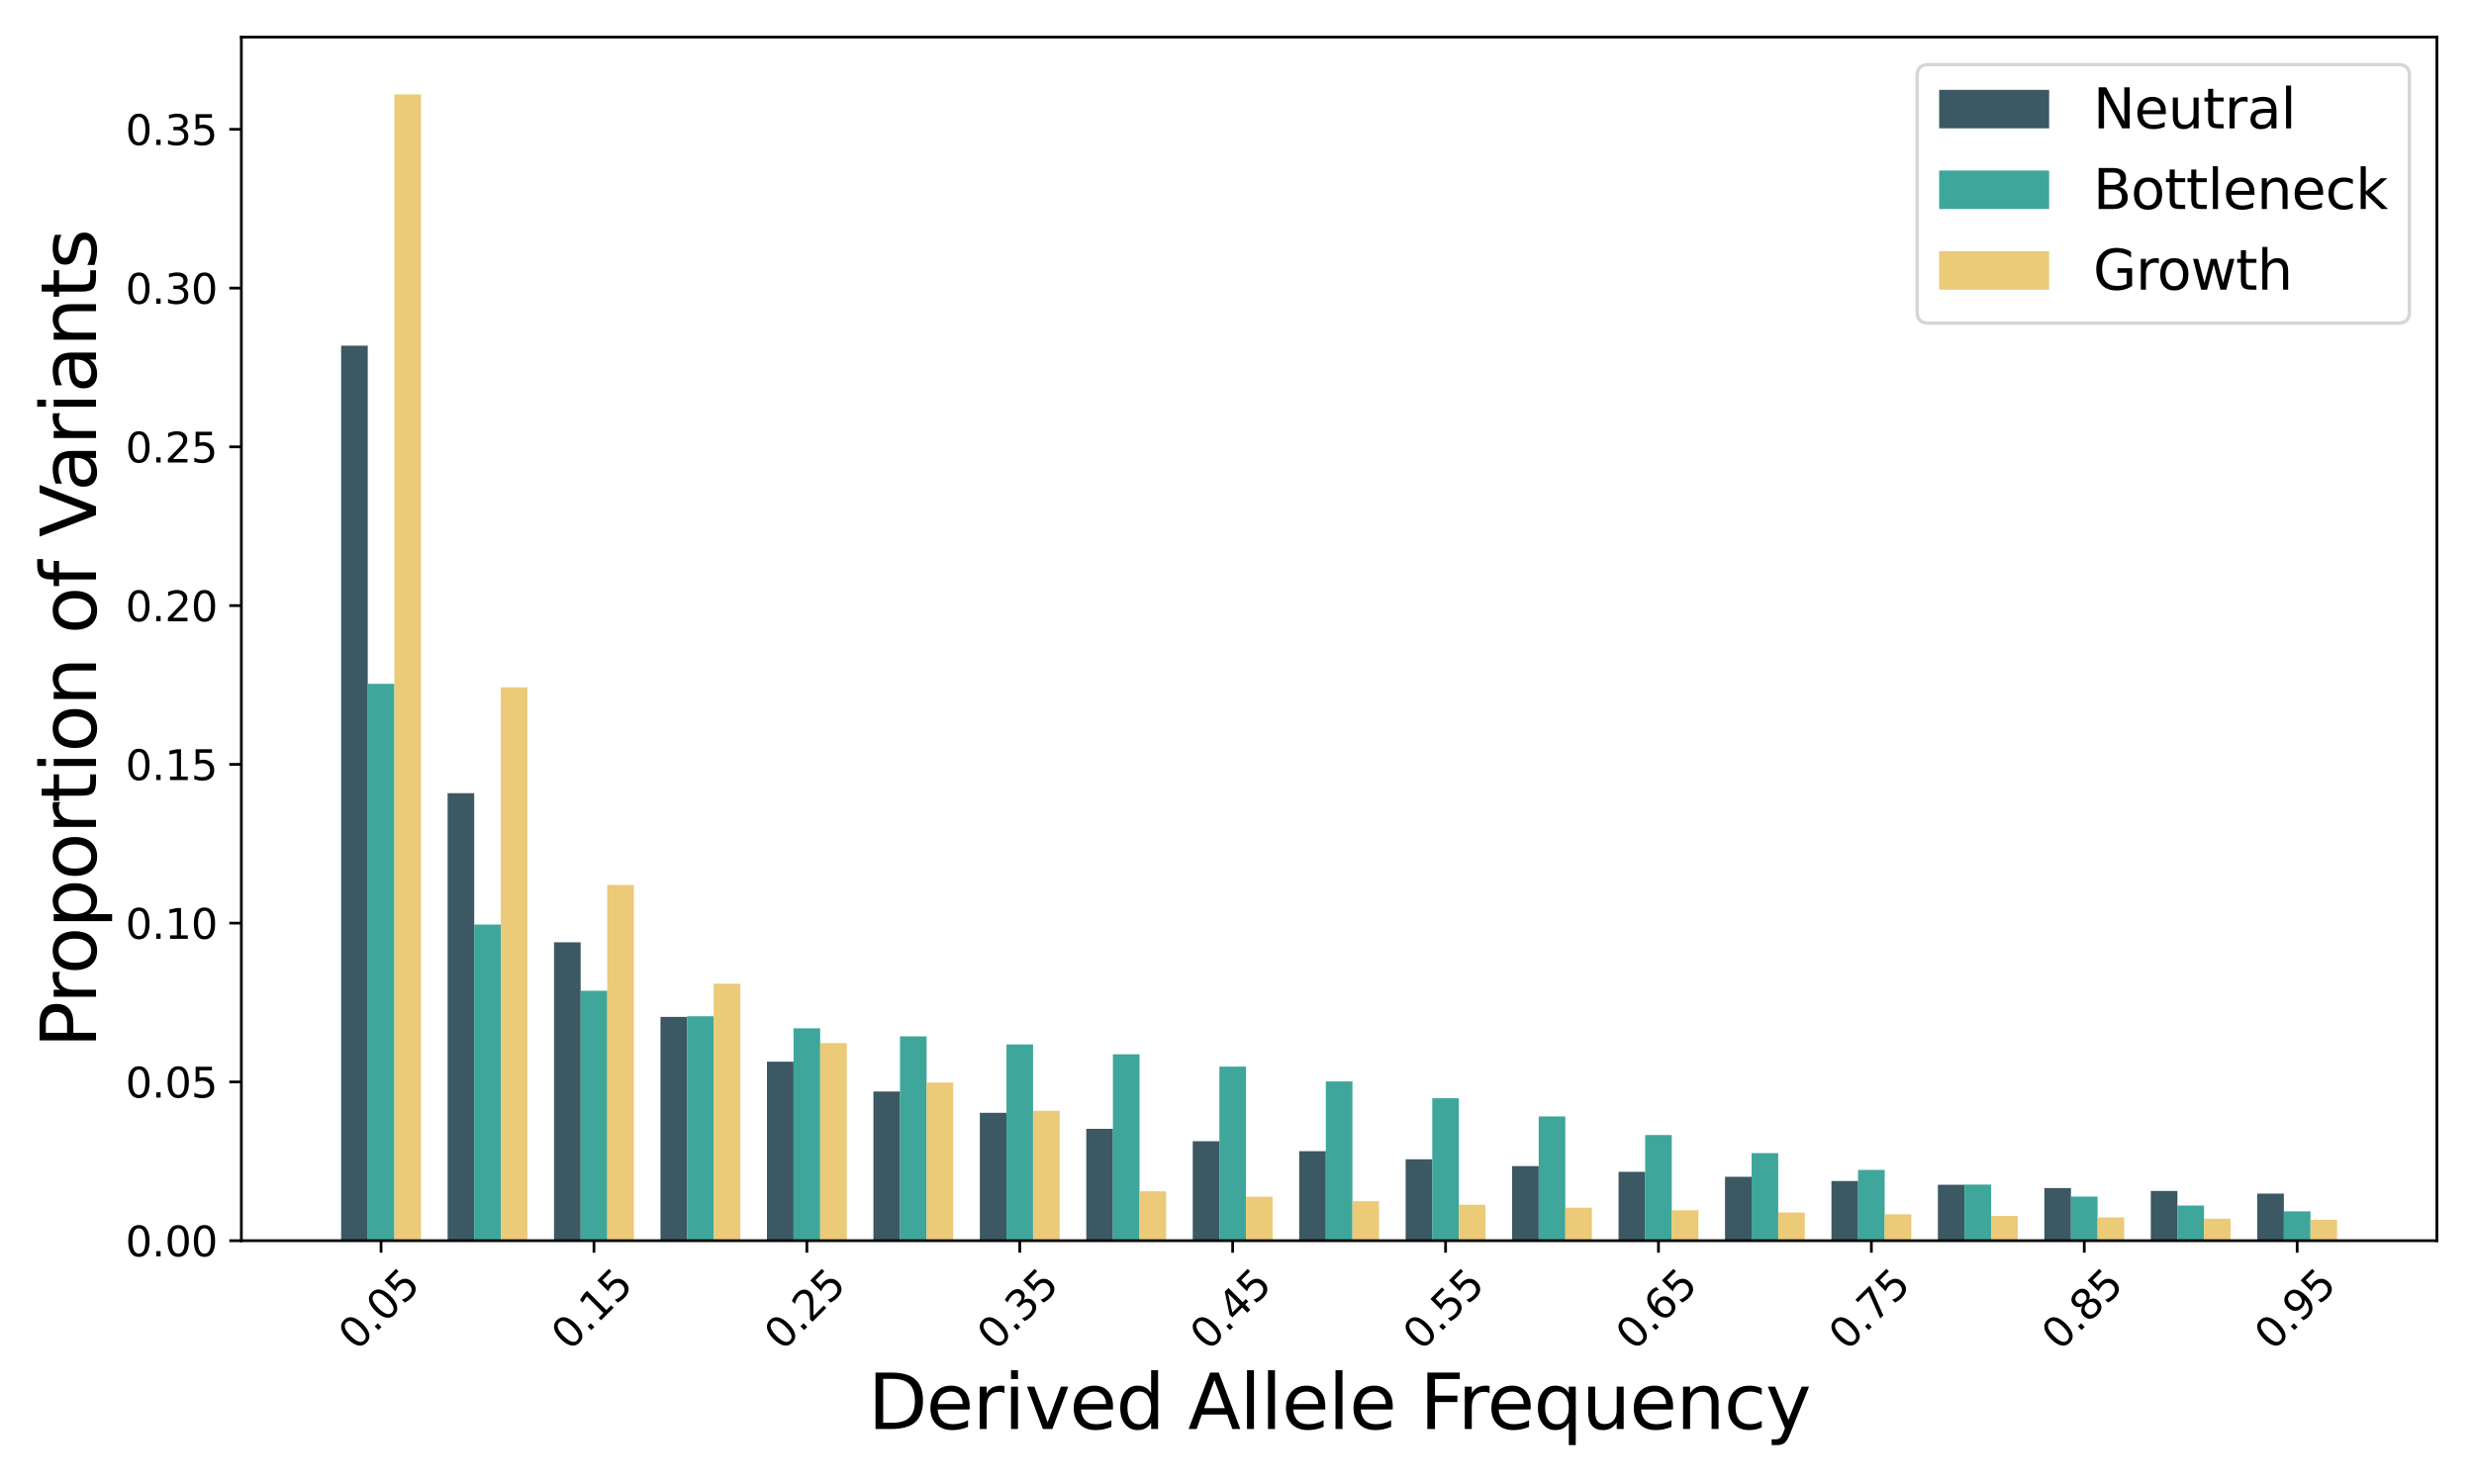 <?xml version="1.0" encoding="utf-8" standalone="no"?>
<!DOCTYPE svg PUBLIC "-//W3C//DTD SVG 1.1//EN"
  "http://www.w3.org/Graphics/SVG/1.1/DTD/svg11.dtd">
<svg xmlns:xlink="http://www.w3.org/1999/xlink" width="720pt" height="432pt" viewBox="0 0 720 432" xmlns="http://www.w3.org/2000/svg" version="1.1">
 <defs>
  <style type="text/css">*{stroke-linejoin: round; stroke-linecap: butt}</style>
 </defs>
 <g id="figure_1">
  <g id="patch_1">
   <path d="M 0 432 
L 720 432 
L 720 0 
L 0 0 
z
" style="fill: #ffffff"/>
  </g>
  <g id="axes_1">
   <g id="patch_2">
    <path d="M 70.237 361.167 
L 709.2 361.167 
L 709.2 10.8 
L 70.237 10.8 
z
" style="fill: #ffffff"/>
   </g>
   <g id="patch_3">
    <path d="M 99.281 361.167 
L 107.026 361.167 
L 107.026 100.62 
L 99.281 100.62 
z
" clip-path="url(#p6dc9c73403)" style="fill: #264653; opacity: 0.9"/>
   </g>
   <g id="patch_4">
    <path d="M 130.261 361.167 
L 138.006 361.167 
L 138.006 230.893 
L 130.261 230.893 
z
" clip-path="url(#p6dc9c73403)" style="fill: #264653; opacity: 0.9"/>
   </g>
   <g id="patch_5">
    <path d="M 161.241 361.167 
L 168.986 361.167 
L 168.986 274.318 
L 161.241 274.318 
z
" clip-path="url(#p6dc9c73403)" style="fill: #264653; opacity: 0.9"/>
   </g>
   <g id="patch_6">
    <path d="M 192.221 361.167 
L 199.966 361.167 
L 199.966 296.03 
L 192.221 296.03 
z
" clip-path="url(#p6dc9c73403)" style="fill: #264653; opacity: 0.9"/>
   </g>
   <g id="patch_7">
    <path d="M 223.201 361.167 
L 230.946 361.167 
L 230.946 309.058 
L 223.201 309.058 
z
" clip-path="url(#p6dc9c73403)" style="fill: #264653; opacity: 0.9"/>
   </g>
   <g id="patch_8">
    <path d="M 254.181 361.167 
L 261.926 361.167 
L 261.926 317.742 
L 254.181 317.742 
z
" clip-path="url(#p6dc9c73403)" style="fill: #264653; opacity: 0.9"/>
   </g>
   <g id="patch_9">
    <path d="M 285.161 361.167 
L 292.906 361.167 
L 292.906 323.946 
L 285.161 323.946 
z
" clip-path="url(#p6dc9c73403)" style="fill: #264653; opacity: 0.9"/>
   </g>
   <g id="patch_10">
    <path d="M 316.141 361.167 
L 323.886 361.167 
L 323.886 328.599 
L 316.141 328.599 
z
" clip-path="url(#p6dc9c73403)" style="fill: #264653; opacity: 0.9"/>
   </g>
   <g id="patch_11">
    <path d="M 347.121 361.167 
L 354.866 361.167 
L 354.866 332.217 
L 347.121 332.217 
z
" clip-path="url(#p6dc9c73403)" style="fill: #264653; opacity: 0.9"/>
   </g>
   <g id="patch_12">
    <path d="M 378.101 361.167 
L 385.846 361.167 
L 385.846 335.112 
L 378.101 335.112 
z
" clip-path="url(#p6dc9c73403)" style="fill: #264653; opacity: 0.9"/>
   </g>
   <g id="patch_13">
    <path d="M 409.081 361.167 
L 416.826 361.167 
L 416.826 337.481 
L 409.081 337.481 
z
" clip-path="url(#p6dc9c73403)" style="fill: #264653; opacity: 0.9"/>
   </g>
   <g id="patch_14">
    <path d="M 440.061 361.167 
L 447.806 361.167 
L 447.806 339.455 
L 440.061 339.455 
z
" clip-path="url(#p6dc9c73403)" style="fill: #264653; opacity: 0.9"/>
   </g>
   <g id="patch_15">
    <path d="M 471.041 361.167 
L 478.786 361.167 
L 478.786 341.125 
L 471.041 341.125 
z
" clip-path="url(#p6dc9c73403)" style="fill: #264653; opacity: 0.9"/>
   </g>
   <g id="patch_16">
    <path d="M 502.021 361.167 
L 509.766 361.167 
L 509.766 342.557 
L 502.021 342.557 
z
" clip-path="url(#p6dc9c73403)" style="fill: #264653; opacity: 0.9"/>
   </g>
   <g id="patch_17">
    <path d="M 533.001 361.167 
L 540.746 361.167 
L 540.746 343.797 
L 533.001 343.797 
z
" clip-path="url(#p6dc9c73403)" style="fill: #264653; opacity: 0.9"/>
   </g>
   <g id="patch_18">
    <path d="M 563.981 361.167 
L 571.726 361.167 
L 571.726 344.883 
L 563.981 344.883 
z
" clip-path="url(#p6dc9c73403)" style="fill: #264653; opacity: 0.9"/>
   </g>
   <g id="patch_19">
    <path d="M 594.961 361.167 
L 602.706 361.167 
L 602.706 345.841 
L 594.961 345.841 
z
" clip-path="url(#p6dc9c73403)" style="fill: #264653; opacity: 0.9"/>
   </g>
   <g id="patch_20">
    <path d="M 625.941 361.167 
L 633.686 361.167 
L 633.686 346.692 
L 625.941 346.692 
z
" clip-path="url(#p6dc9c73403)" style="fill: #264653; opacity: 0.9"/>
   </g>
   <g id="patch_21">
    <path d="M 656.921 361.167 
L 664.666 361.167 
L 664.666 347.454 
L 656.921 347.454 
z
" clip-path="url(#p6dc9c73403)" style="fill: #264653; opacity: 0.9"/>
   </g>
   <g id="patch_22">
    <path d="M 107.026 361.167 
L 114.771 361.167 
L 114.771 199.062 
L 107.026 199.062 
z
" clip-path="url(#p6dc9c73403)" style="fill: #2a9d8f; opacity: 0.9"/>
   </g>
   <g id="patch_23">
    <path d="M 138.006 361.167 
L 145.751 361.167 
L 145.751 269.139 
L 138.006 269.139 
z
" clip-path="url(#p6dc9c73403)" style="fill: #2a9d8f; opacity: 0.9"/>
   </g>
   <g id="patch_24">
    <path d="M 168.986 361.167 
L 176.731 361.167 
L 176.731 288.419 
L 168.986 288.419 
z
" clip-path="url(#p6dc9c73403)" style="fill: #2a9d8f; opacity: 0.9"/>
   </g>
   <g id="patch_25">
    <path d="M 199.966 361.167 
L 207.711 361.167 
L 207.711 295.835 
L 199.966 295.835 
z
" clip-path="url(#p6dc9c73403)" style="fill: #2a9d8f; opacity: 0.9"/>
   </g>
   <g id="patch_26">
    <path d="M 230.946 361.167 
L 238.691 361.167 
L 238.691 299.351 
L 230.946 299.351 
z
" clip-path="url(#p6dc9c73403)" style="fill: #2a9d8f; opacity: 0.9"/>
   </g>
   <g id="patch_27">
    <path d="M 261.926 361.167 
L 269.671 361.167 
L 269.671 301.694 
L 261.926 301.694 
z
" clip-path="url(#p6dc9c73403)" style="fill: #2a9d8f; opacity: 0.9"/>
   </g>
   <g id="patch_28">
    <path d="M 292.906 361.167 
L 300.651 361.167 
L 300.651 304.036 
L 292.906 304.036 
z
" clip-path="url(#p6dc9c73403)" style="fill: #2a9d8f; opacity: 0.9"/>
   </g>
   <g id="patch_29">
    <path d="M 323.886 361.167 
L 331.631 361.167 
L 331.631 306.903 
L 323.886 306.903 
z
" clip-path="url(#p6dc9c73403)" style="fill: #2a9d8f; opacity: 0.9"/>
   </g>
   <g id="patch_30">
    <path d="M 354.866 361.167 
L 362.611 361.167 
L 362.611 310.494 
L 354.866 310.494 
z
" clip-path="url(#p6dc9c73403)" style="fill: #2a9d8f; opacity: 0.9"/>
   </g>
   <g id="patch_31">
    <path d="M 385.846 361.167 
L 393.591 361.167 
L 393.591 314.805 
L 385.846 314.805 
z
" clip-path="url(#p6dc9c73403)" style="fill: #2a9d8f; opacity: 0.9"/>
   </g>
   <g id="patch_32">
    <path d="M 416.826 361.167 
L 424.571 361.167 
L 424.571 319.707 
L 416.826 319.707 
z
" clip-path="url(#p6dc9c73403)" style="fill: #2a9d8f; opacity: 0.9"/>
   </g>
   <g id="patch_33">
    <path d="M 447.806 361.167 
L 455.551 361.167 
L 455.551 324.991 
L 447.806 324.991 
z
" clip-path="url(#p6dc9c73403)" style="fill: #2a9d8f; opacity: 0.9"/>
   </g>
   <g id="patch_34">
    <path d="M 478.786 361.167 
L 486.531 361.167 
L 486.531 330.404 
L 478.786 330.404 
z
" clip-path="url(#p6dc9c73403)" style="fill: #2a9d8f; opacity: 0.9"/>
   </g>
   <g id="patch_35">
    <path d="M 509.766 361.167 
L 517.511 361.167 
L 517.511 335.679 
L 509.766 335.679 
z
" clip-path="url(#p6dc9c73403)" style="fill: #2a9d8f; opacity: 0.9"/>
   </g>
   <g id="patch_36">
    <path d="M 540.746 361.167 
L 548.491 361.167 
L 548.491 340.562 
L 540.746 340.562 
z
" clip-path="url(#p6dc9c73403)" style="fill: #2a9d8f; opacity: 0.9"/>
   </g>
   <g id="patch_37">
    <path d="M 571.726 361.167 
L 579.471 361.167 
L 579.471 344.834 
L 571.726 344.834 
z
" clip-path="url(#p6dc9c73403)" style="fill: #2a9d8f; opacity: 0.9"/>
   </g>
   <g id="patch_38">
    <path d="M 602.706 361.167 
L 610.451 361.167 
L 610.451 348.329 
L 602.706 348.329 
z
" clip-path="url(#p6dc9c73403)" style="fill: #2a9d8f; opacity: 0.9"/>
   </g>
   <g id="patch_39">
    <path d="M 633.686 361.167 
L 641.431 361.167 
L 641.431 350.942 
L 633.686 350.942 
z
" clip-path="url(#p6dc9c73403)" style="fill: #2a9d8f; opacity: 0.9"/>
   </g>
   <g id="patch_40">
    <path d="M 664.666 361.167 
L 672.411 361.167 
L 672.411 352.635 
L 664.666 352.635 
z
" clip-path="url(#p6dc9c73403)" style="fill: #2a9d8f; opacity: 0.9"/>
   </g>
   <g id="patch_41">
    <path d="M 114.771 361.167 
L 122.516 361.167 
L 122.516 27.484 
L 114.771 27.484 
z
" clip-path="url(#p6dc9c73403)" style="fill: #e9c46a; opacity: 0.9"/>
   </g>
   <g id="patch_42">
    <path d="M 145.751 361.167 
L 153.496 361.167 
L 153.496 200.079 
L 145.751 200.079 
z
" clip-path="url(#p6dc9c73403)" style="fill: #e9c46a; opacity: 0.9"/>
   </g>
   <g id="patch_43">
    <path d="M 176.731 361.167 
L 184.476 361.167 
L 184.476 257.61 
L 176.731 257.61 
z
" clip-path="url(#p6dc9c73403)" style="fill: #e9c46a; opacity: 0.9"/>
   </g>
   <g id="patch_44">
    <path d="M 207.711 361.167 
L 215.456 361.167 
L 215.456 286.376 
L 207.711 286.376 
z
" clip-path="url(#p6dc9c73403)" style="fill: #e9c46a; opacity: 0.9"/>
   </g>
   <g id="patch_45">
    <path d="M 238.691 361.167 
L 246.436 361.167 
L 246.436 303.635 
L 238.691 303.635 
z
" clip-path="url(#p6dc9c73403)" style="fill: #e9c46a; opacity: 0.9"/>
   </g>
   <g id="patch_46">
    <path d="M 269.671 361.167 
L 277.416 361.167 
L 277.416 315.142 
L 269.671 315.142 
z
" clip-path="url(#p6dc9c73403)" style="fill: #e9c46a; opacity: 0.9"/>
   </g>
   <g id="patch_47">
    <path d="M 300.651 361.167 
L 308.396 361.167 
L 308.396 323.361 
L 300.651 323.361 
z
" clip-path="url(#p6dc9c73403)" style="fill: #e9c46a; opacity: 0.9"/>
   </g>
   <g id="patch_48">
    <path d="M 331.631 361.167 
L 339.376 361.167 
L 339.376 346.784 
L 331.631 346.784 
z
" clip-path="url(#p6dc9c73403)" style="fill: #e9c46a; opacity: 0.9"/>
   </g>
   <g id="patch_49">
    <path d="M 362.611 361.167 
L 370.356 361.167 
L 370.356 348.382 
L 362.611 348.382 
z
" clip-path="url(#p6dc9c73403)" style="fill: #e9c46a; opacity: 0.9"/>
   </g>
   <g id="patch_50">
    <path d="M 393.591 361.167 
L 401.336 361.167 
L 401.336 349.661 
L 393.591 349.661 
z
" clip-path="url(#p6dc9c73403)" style="fill: #e9c46a; opacity: 0.9"/>
   </g>
   <g id="patch_51">
    <path d="M 424.571 361.167 
L 432.316 361.167 
L 432.316 350.707 
L 424.571 350.707 
z
" clip-path="url(#p6dc9c73403)" style="fill: #e9c46a; opacity: 0.9"/>
   </g>
   <g id="patch_52">
    <path d="M 455.551 361.167 
L 463.296 361.167 
L 463.296 351.578 
L 455.551 351.578 
z
" clip-path="url(#p6dc9c73403)" style="fill: #e9c46a; opacity: 0.9"/>
   </g>
   <g id="patch_53">
    <path d="M 486.531 361.167 
L 494.276 361.167 
L 494.276 352.316 
L 486.531 352.316 
z
" clip-path="url(#p6dc9c73403)" style="fill: #e9c46a; opacity: 0.9"/>
   </g>
   <g id="patch_54">
    <path d="M 517.511 361.167 
L 525.256 361.167 
L 525.256 352.948 
L 517.511 352.948 
z
" clip-path="url(#p6dc9c73403)" style="fill: #e9c46a; opacity: 0.9"/>
   </g>
   <g id="patch_55">
    <path d="M 548.491 361.167 
L 556.236 361.167 
L 556.236 353.496 
L 548.491 353.496 
z
" clip-path="url(#p6dc9c73403)" style="fill: #e9c46a; opacity: 0.9"/>
   </g>
   <g id="patch_56">
    <path d="M 579.471 361.167 
L 587.216 361.167 
L 587.216 353.976 
L 579.471 353.976 
z
" clip-path="url(#p6dc9c73403)" style="fill: #e9c46a; opacity: 0.9"/>
   </g>
   <g id="patch_57">
    <path d="M 610.451 361.167 
L 618.196 361.167 
L 618.196 354.399 
L 610.451 354.399 
z
" clip-path="url(#p6dc9c73403)" style="fill: #e9c46a; opacity: 0.9"/>
   </g>
   <g id="patch_58">
    <path d="M 641.431 361.167 
L 649.176 361.167 
L 649.176 354.775 
L 641.431 354.775 
z
" clip-path="url(#p6dc9c73403)" style="fill: #e9c46a; opacity: 0.9"/>
   </g>
   <g id="patch_59">
    <path d="M 672.411 361.167 
L 680.156 361.167 
L 680.156 355.111 
L 672.411 355.111 
z
" clip-path="url(#p6dc9c73403)" style="fill: #e9c46a; opacity: 0.9"/>
   </g>
   <g id="matplotlib.axis_1">
    <g id="xtick_1">
     <g id="line2d_1">
      <defs>
       <path id="m380c57e450" d="M 0 0 
L 0 3.5 
" style="stroke: #000000; stroke-width: 0.8"/>
      </defs>
      <g>
       <use xlink:href="#m380c57e450" x="110.899" y="361.167" style="stroke: #000000; stroke-width: 0.8"/>
      </g>
     </g>
     <g id="text_1">
      <!-- 0.05 -->
      <g transform="translate(103.794 393.508) rotate(-45) scale(0.12 -0.12)">
       <defs>
        <path id="DejaVuSans-30" d="M 2034 4250 
Q 1547 4250 1301 3770 
Q 1056 3291 1056 2328 
Q 1056 1369 1301 889 
Q 1547 409 2034 409 
Q 2525 409 2770 889 
Q 3016 1369 3016 2328 
Q 3016 3291 2770 3770 
Q 2525 4250 2034 4250 
z
M 2034 4750 
Q 2819 4750 3233 4129 
Q 3647 3509 3647 2328 
Q 3647 1150 3233 529 
Q 2819 -91 2034 -91 
Q 1250 -91 836 529 
Q 422 1150 422 2328 
Q 422 3509 836 4129 
Q 1250 4750 2034 4750 
z
" transform="scale(0.016)"/>
        <path id="DejaVuSans-2e" d="M 684 794 
L 1344 794 
L 1344 0 
L 684 0 
L 684 794 
z
" transform="scale(0.016)"/>
        <path id="DejaVuSans-35" d="M 691 4666 
L 3169 4666 
L 3169 4134 
L 1269 4134 
L 1269 2991 
Q 1406 3038 1543 3061 
Q 1681 3084 1819 3084 
Q 2600 3084 3056 2656 
Q 3513 2228 3513 1497 
Q 3513 744 3044 326 
Q 2575 -91 1722 -91 
Q 1428 -91 1123 -41 
Q 819 9 494 109 
L 494 744 
Q 775 591 1075 516 
Q 1375 441 1709 441 
Q 2250 441 2565 725 
Q 2881 1009 2881 1497 
Q 2881 1984 2565 2268 
Q 2250 2553 1709 2553 
Q 1456 2553 1204 2497 
Q 953 2441 691 2322 
L 691 4666 
z
" transform="scale(0.016)"/>
       </defs>
       <use xlink:href="#DejaVuSans-30"/>
       <use xlink:href="#DejaVuSans-2e" transform="translate(63.623 0)"/>
       <use xlink:href="#DejaVuSans-30" transform="translate(95.41 0)"/>
       <use xlink:href="#DejaVuSans-35" transform="translate(159.033 0)"/>
      </g>
     </g>
    </g>
    <g id="xtick_2">
     <g id="line2d_2">
      <g>
       <use xlink:href="#m380c57e450" x="172.859" y="361.167" style="stroke: #000000; stroke-width: 0.8"/>
      </g>
     </g>
     <g id="text_2">
      <!-- 0.15 -->
      <g transform="translate(165.754 393.508) rotate(-45) scale(0.12 -0.12)">
       <defs>
        <path id="DejaVuSans-31" d="M 794 531 
L 1825 531 
L 1825 4091 
L 703 3866 
L 703 4441 
L 1819 4666 
L 2450 4666 
L 2450 531 
L 3481 531 
L 3481 0 
L 794 0 
L 794 531 
z
" transform="scale(0.016)"/>
       </defs>
       <use xlink:href="#DejaVuSans-30"/>
       <use xlink:href="#DejaVuSans-2e" transform="translate(63.623 0)"/>
       <use xlink:href="#DejaVuSans-31" transform="translate(95.41 0)"/>
       <use xlink:href="#DejaVuSans-35" transform="translate(159.033 0)"/>
      </g>
     </g>
    </g>
    <g id="xtick_3">
     <g id="line2d_3">
      <g>
       <use xlink:href="#m380c57e450" x="234.819" y="361.167" style="stroke: #000000; stroke-width: 0.8"/>
      </g>
     </g>
     <g id="text_3">
      <!-- 0.25 -->
      <g transform="translate(227.714 393.508) rotate(-45) scale(0.12 -0.12)">
       <defs>
        <path id="DejaVuSans-32" d="M 1228 531 
L 3431 531 
L 3431 0 
L 469 0 
L 469 531 
Q 828 903 1448 1529 
Q 2069 2156 2228 2338 
Q 2531 2678 2651 2914 
Q 2772 3150 2772 3378 
Q 2772 3750 2511 3984 
Q 2250 4219 1831 4219 
Q 1534 4219 1204 4116 
Q 875 4013 500 3803 
L 500 4441 
Q 881 4594 1212 4672 
Q 1544 4750 1819 4750 
Q 2544 4750 2975 4387 
Q 3406 4025 3406 3419 
Q 3406 3131 3298 2873 
Q 3191 2616 2906 2266 
Q 2828 2175 2409 1742 
Q 1991 1309 1228 531 
z
" transform="scale(0.016)"/>
       </defs>
       <use xlink:href="#DejaVuSans-30"/>
       <use xlink:href="#DejaVuSans-2e" transform="translate(63.623 0)"/>
       <use xlink:href="#DejaVuSans-32" transform="translate(95.41 0)"/>
       <use xlink:href="#DejaVuSans-35" transform="translate(159.033 0)"/>
      </g>
     </g>
    </g>
    <g id="xtick_4">
     <g id="line2d_4">
      <g>
       <use xlink:href="#m380c57e450" x="296.779" y="361.167" style="stroke: #000000; stroke-width: 0.8"/>
      </g>
     </g>
     <g id="text_4">
      <!-- 0.35 -->
      <g transform="translate(289.674 393.508) rotate(-45) scale(0.12 -0.12)">
       <defs>
        <path id="DejaVuSans-33" d="M 2597 2516 
Q 3050 2419 3304 2112 
Q 3559 1806 3559 1356 
Q 3559 666 3084 287 
Q 2609 -91 1734 -91 
Q 1441 -91 1130 -33 
Q 819 25 488 141 
L 488 750 
Q 750 597 1062 519 
Q 1375 441 1716 441 
Q 2309 441 2620 675 
Q 2931 909 2931 1356 
Q 2931 1769 2642 2001 
Q 2353 2234 1838 2234 
L 1294 2234 
L 1294 2753 
L 1863 2753 
Q 2328 2753 2575 2939 
Q 2822 3125 2822 3475 
Q 2822 3834 2567 4026 
Q 2313 4219 1838 4219 
Q 1578 4219 1281 4162 
Q 984 4106 628 3988 
L 628 4550 
Q 988 4650 1302 4700 
Q 1616 4750 1894 4750 
Q 2613 4750 3031 4423 
Q 3450 4097 3450 3541 
Q 3450 3153 3228 2886 
Q 3006 2619 2597 2516 
z
" transform="scale(0.016)"/>
       </defs>
       <use xlink:href="#DejaVuSans-30"/>
       <use xlink:href="#DejaVuSans-2e" transform="translate(63.623 0)"/>
       <use xlink:href="#DejaVuSans-33" transform="translate(95.41 0)"/>
       <use xlink:href="#DejaVuSans-35" transform="translate(159.033 0)"/>
      </g>
     </g>
    </g>
    <g id="xtick_5">
     <g id="line2d_5">
      <g>
       <use xlink:href="#m380c57e450" x="358.739" y="361.167" style="stroke: #000000; stroke-width: 0.8"/>
      </g>
     </g>
     <g id="text_5">
      <!-- 0.45 -->
      <g transform="translate(351.634 393.508) rotate(-45) scale(0.12 -0.12)">
       <defs>
        <path id="DejaVuSans-34" d="M 2419 4116 
L 825 1625 
L 2419 1625 
L 2419 4116 
z
M 2253 4666 
L 3047 4666 
L 3047 1625 
L 3713 1625 
L 3713 1100 
L 3047 1100 
L 3047 0 
L 2419 0 
L 2419 1100 
L 313 1100 
L 313 1709 
L 2253 4666 
z
" transform="scale(0.016)"/>
       </defs>
       <use xlink:href="#DejaVuSans-30"/>
       <use xlink:href="#DejaVuSans-2e" transform="translate(63.623 0)"/>
       <use xlink:href="#DejaVuSans-34" transform="translate(95.41 0)"/>
       <use xlink:href="#DejaVuSans-35" transform="translate(159.033 0)"/>
      </g>
     </g>
    </g>
    <g id="xtick_6">
     <g id="line2d_6">
      <g>
       <use xlink:href="#m380c57e450" x="420.699" y="361.167" style="stroke: #000000; stroke-width: 0.8"/>
      </g>
     </g>
     <g id="text_6">
      <!-- 0.55 -->
      <g transform="translate(413.594 393.508) rotate(-45) scale(0.12 -0.12)">
       <use xlink:href="#DejaVuSans-30"/>
       <use xlink:href="#DejaVuSans-2e" transform="translate(63.623 0)"/>
       <use xlink:href="#DejaVuSans-35" transform="translate(95.41 0)"/>
       <use xlink:href="#DejaVuSans-35" transform="translate(159.033 0)"/>
      </g>
     </g>
    </g>
    <g id="xtick_7">
     <g id="line2d_7">
      <g>
       <use xlink:href="#m380c57e450" x="482.659" y="361.167" style="stroke: #000000; stroke-width: 0.8"/>
      </g>
     </g>
     <g id="text_7">
      <!-- 0.65 -->
      <g transform="translate(475.554 393.508) rotate(-45) scale(0.12 -0.12)">
       <defs>
        <path id="DejaVuSans-36" d="M 2113 2584 
Q 1688 2584 1439 2293 
Q 1191 2003 1191 1497 
Q 1191 994 1439 701 
Q 1688 409 2113 409 
Q 2538 409 2786 701 
Q 3034 994 3034 1497 
Q 3034 2003 2786 2293 
Q 2538 2584 2113 2584 
z
M 3366 4563 
L 3366 3988 
Q 3128 4100 2886 4159 
Q 2644 4219 2406 4219 
Q 1781 4219 1451 3797 
Q 1122 3375 1075 2522 
Q 1259 2794 1537 2939 
Q 1816 3084 2150 3084 
Q 2853 3084 3261 2657 
Q 3669 2231 3669 1497 
Q 3669 778 3244 343 
Q 2819 -91 2113 -91 
Q 1303 -91 875 529 
Q 447 1150 447 2328 
Q 447 3434 972 4092 
Q 1497 4750 2381 4750 
Q 2619 4750 2861 4703 
Q 3103 4656 3366 4563 
z
" transform="scale(0.016)"/>
       </defs>
       <use xlink:href="#DejaVuSans-30"/>
       <use xlink:href="#DejaVuSans-2e" transform="translate(63.623 0)"/>
       <use xlink:href="#DejaVuSans-36" transform="translate(95.41 0)"/>
       <use xlink:href="#DejaVuSans-35" transform="translate(159.033 0)"/>
      </g>
     </g>
    </g>
    <g id="xtick_8">
     <g id="line2d_8">
      <g>
       <use xlink:href="#m380c57e450" x="544.619" y="361.167" style="stroke: #000000; stroke-width: 0.8"/>
      </g>
     </g>
     <g id="text_8">
      <!-- 0.75 -->
      <g transform="translate(537.514 393.508) rotate(-45) scale(0.12 -0.12)">
       <defs>
        <path id="DejaVuSans-37" d="M 525 4666 
L 3525 4666 
L 3525 4397 
L 1831 0 
L 1172 0 
L 2766 4134 
L 525 4134 
L 525 4666 
z
" transform="scale(0.016)"/>
       </defs>
       <use xlink:href="#DejaVuSans-30"/>
       <use xlink:href="#DejaVuSans-2e" transform="translate(63.623 0)"/>
       <use xlink:href="#DejaVuSans-37" transform="translate(95.41 0)"/>
       <use xlink:href="#DejaVuSans-35" transform="translate(159.033 0)"/>
      </g>
     </g>
    </g>
    <g id="xtick_9">
     <g id="line2d_9">
      <g>
       <use xlink:href="#m380c57e450" x="606.579" y="361.167" style="stroke: #000000; stroke-width: 0.8"/>
      </g>
     </g>
     <g id="text_9">
      <!-- 0.85 -->
      <g transform="translate(599.474 393.508) rotate(-45) scale(0.12 -0.12)">
       <defs>
        <path id="DejaVuSans-38" d="M 2034 2216 
Q 1584 2216 1326 1975 
Q 1069 1734 1069 1313 
Q 1069 891 1326 650 
Q 1584 409 2034 409 
Q 2484 409 2743 651 
Q 3003 894 3003 1313 
Q 3003 1734 2745 1975 
Q 2488 2216 2034 2216 
z
M 1403 2484 
Q 997 2584 770 2862 
Q 544 3141 544 3541 
Q 544 4100 942 4425 
Q 1341 4750 2034 4750 
Q 2731 4750 3128 4425 
Q 3525 4100 3525 3541 
Q 3525 3141 3298 2862 
Q 3072 2584 2669 2484 
Q 3125 2378 3379 2068 
Q 3634 1759 3634 1313 
Q 3634 634 3220 271 
Q 2806 -91 2034 -91 
Q 1263 -91 848 271 
Q 434 634 434 1313 
Q 434 1759 690 2068 
Q 947 2378 1403 2484 
z
M 1172 3481 
Q 1172 3119 1398 2916 
Q 1625 2713 2034 2713 
Q 2441 2713 2670 2916 
Q 2900 3119 2900 3481 
Q 2900 3844 2670 4047 
Q 2441 4250 2034 4250 
Q 1625 4250 1398 4047 
Q 1172 3844 1172 3481 
z
" transform="scale(0.016)"/>
       </defs>
       <use xlink:href="#DejaVuSans-30"/>
       <use xlink:href="#DejaVuSans-2e" transform="translate(63.623 0)"/>
       <use xlink:href="#DejaVuSans-38" transform="translate(95.41 0)"/>
       <use xlink:href="#DejaVuSans-35" transform="translate(159.033 0)"/>
      </g>
     </g>
    </g>
    <g id="xtick_10">
     <g id="line2d_10">
      <g>
       <use xlink:href="#m380c57e450" x="668.539" y="361.167" style="stroke: #000000; stroke-width: 0.8"/>
      </g>
     </g>
     <g id="text_10">
      <!-- 0.95 -->
      <g transform="translate(661.434 393.508) rotate(-45) scale(0.12 -0.12)">
       <defs>
        <path id="DejaVuSans-39" d="M 703 97 
L 703 672 
Q 941 559 1184 500 
Q 1428 441 1663 441 
Q 2288 441 2617 861 
Q 2947 1281 2994 2138 
Q 2813 1869 2534 1725 
Q 2256 1581 1919 1581 
Q 1219 1581 811 2004 
Q 403 2428 403 3163 
Q 403 3881 828 4315 
Q 1253 4750 1959 4750 
Q 2769 4750 3195 4129 
Q 3622 3509 3622 2328 
Q 3622 1225 3098 567 
Q 2575 -91 1691 -91 
Q 1453 -91 1209 -44 
Q 966 3 703 97 
z
M 1959 2075 
Q 2384 2075 2632 2365 
Q 2881 2656 2881 3163 
Q 2881 3666 2632 3958 
Q 2384 4250 1959 4250 
Q 1534 4250 1286 3958 
Q 1038 3666 1038 3163 
Q 1038 2656 1286 2365 
Q 1534 2075 1959 2075 
z
" transform="scale(0.016)"/>
       </defs>
       <use xlink:href="#DejaVuSans-30"/>
       <use xlink:href="#DejaVuSans-2e" transform="translate(63.623 0)"/>
       <use xlink:href="#DejaVuSans-39" transform="translate(95.41 0)"/>
       <use xlink:href="#DejaVuSans-35" transform="translate(159.033 0)"/>
      </g>
     </g>
    </g>
    <g id="text_11">
     <!-- Derived Allele Frequency -->
     <g transform="translate(252.593 415.989) scale(0.22 -0.22)">
      <defs>
       <path id="DejaVuSans-44" d="M 1259 4147 
L 1259 519 
L 2022 519 
Q 2988 519 3436 956 
Q 3884 1394 3884 2338 
Q 3884 3275 3436 3711 
Q 2988 4147 2022 4147 
L 1259 4147 
z
M 628 4666 
L 1925 4666 
Q 3281 4666 3915 4102 
Q 4550 3538 4550 2338 
Q 4550 1131 3912 565 
Q 3275 0 1925 0 
L 628 0 
L 628 4666 
z
" transform="scale(0.016)"/>
       <path id="DejaVuSans-65" d="M 3597 1894 
L 3597 1613 
L 953 1613 
Q 991 1019 1311 708 
Q 1631 397 2203 397 
Q 2534 397 2845 478 
Q 3156 559 3463 722 
L 3463 178 
Q 3153 47 2828 -22 
Q 2503 -91 2169 -91 
Q 1331 -91 842 396 
Q 353 884 353 1716 
Q 353 2575 817 3079 
Q 1281 3584 2069 3584 
Q 2775 3584 3186 3129 
Q 3597 2675 3597 1894 
z
M 3022 2063 
Q 3016 2534 2758 2815 
Q 2500 3097 2075 3097 
Q 1594 3097 1305 2825 
Q 1016 2553 972 2059 
L 3022 2063 
z
" transform="scale(0.016)"/>
       <path id="DejaVuSans-72" d="M 2631 2963 
Q 2534 3019 2420 3045 
Q 2306 3072 2169 3072 
Q 1681 3072 1420 2755 
Q 1159 2438 1159 1844 
L 1159 0 
L 581 0 
L 581 3500 
L 1159 3500 
L 1159 2956 
Q 1341 3275 1631 3429 
Q 1922 3584 2338 3584 
Q 2397 3584 2469 3576 
Q 2541 3569 2628 3553 
L 2631 2963 
z
" transform="scale(0.016)"/>
       <path id="DejaVuSans-69" d="M 603 3500 
L 1178 3500 
L 1178 0 
L 603 0 
L 603 3500 
z
M 603 4863 
L 1178 4863 
L 1178 4134 
L 603 4134 
L 603 4863 
z
" transform="scale(0.016)"/>
       <path id="DejaVuSans-76" d="M 191 3500 
L 800 3500 
L 1894 563 
L 2988 3500 
L 3597 3500 
L 2284 0 
L 1503 0 
L 191 3500 
z
" transform="scale(0.016)"/>
       <path id="DejaVuSans-64" d="M 2906 2969 
L 2906 4863 
L 3481 4863 
L 3481 0 
L 2906 0 
L 2906 525 
Q 2725 213 2448 61 
Q 2172 -91 1784 -91 
Q 1150 -91 751 415 
Q 353 922 353 1747 
Q 353 2572 751 3078 
Q 1150 3584 1784 3584 
Q 2172 3584 2448 3432 
Q 2725 3281 2906 2969 
z
M 947 1747 
Q 947 1113 1208 752 
Q 1469 391 1925 391 
Q 2381 391 2643 752 
Q 2906 1113 2906 1747 
Q 2906 2381 2643 2742 
Q 2381 3103 1925 3103 
Q 1469 3103 1208 2742 
Q 947 2381 947 1747 
z
" transform="scale(0.016)"/>
       <path id="DejaVuSans-20" transform="scale(0.016)"/>
       <path id="DejaVuSans-41" d="M 2188 4044 
L 1331 1722 
L 3047 1722 
L 2188 4044 
z
M 1831 4666 
L 2547 4666 
L 4325 0 
L 3669 0 
L 3244 1197 
L 1141 1197 
L 716 0 
L 50 0 
L 1831 4666 
z
" transform="scale(0.016)"/>
       <path id="DejaVuSans-6c" d="M 603 4863 
L 1178 4863 
L 1178 0 
L 603 0 
L 603 4863 
z
" transform="scale(0.016)"/>
       <path id="DejaVuSans-46" d="M 628 4666 
L 3309 4666 
L 3309 4134 
L 1259 4134 
L 1259 2759 
L 3109 2759 
L 3109 2228 
L 1259 2228 
L 1259 0 
L 628 0 
L 628 4666 
z
" transform="scale(0.016)"/>
       <path id="DejaVuSans-71" d="M 947 1747 
Q 947 1113 1208 752 
Q 1469 391 1925 391 
Q 2381 391 2643 752 
Q 2906 1113 2906 1747 
Q 2906 2381 2643 2742 
Q 2381 3103 1925 3103 
Q 1469 3103 1208 2742 
Q 947 2381 947 1747 
z
M 2906 525 
Q 2725 213 2448 61 
Q 2172 -91 1784 -91 
Q 1150 -91 751 415 
Q 353 922 353 1747 
Q 353 2572 751 3078 
Q 1150 3584 1784 3584 
Q 2172 3584 2448 3432 
Q 2725 3281 2906 2969 
L 2906 3500 
L 3481 3500 
L 3481 -1331 
L 2906 -1331 
L 2906 525 
z
" transform="scale(0.016)"/>
       <path id="DejaVuSans-75" d="M 544 1381 
L 544 3500 
L 1119 3500 
L 1119 1403 
Q 1119 906 1312 657 
Q 1506 409 1894 409 
Q 2359 409 2629 706 
Q 2900 1003 2900 1516 
L 2900 3500 
L 3475 3500 
L 3475 0 
L 2900 0 
L 2900 538 
Q 2691 219 2414 64 
Q 2138 -91 1772 -91 
Q 1169 -91 856 284 
Q 544 659 544 1381 
z
M 1991 3584 
L 1991 3584 
z
" transform="scale(0.016)"/>
       <path id="DejaVuSans-6e" d="M 3513 2113 
L 3513 0 
L 2938 0 
L 2938 2094 
Q 2938 2591 2744 2837 
Q 2550 3084 2163 3084 
Q 1697 3084 1428 2787 
Q 1159 2491 1159 1978 
L 1159 0 
L 581 0 
L 581 3500 
L 1159 3500 
L 1159 2956 
Q 1366 3272 1645 3428 
Q 1925 3584 2291 3584 
Q 2894 3584 3203 3211 
Q 3513 2838 3513 2113 
z
" transform="scale(0.016)"/>
       <path id="DejaVuSans-63" d="M 3122 3366 
L 3122 2828 
Q 2878 2963 2633 3030 
Q 2388 3097 2138 3097 
Q 1578 3097 1268 2742 
Q 959 2388 959 1747 
Q 959 1106 1268 751 
Q 1578 397 2138 397 
Q 2388 397 2633 464 
Q 2878 531 3122 666 
L 3122 134 
Q 2881 22 2623 -34 
Q 2366 -91 2075 -91 
Q 1284 -91 818 406 
Q 353 903 353 1747 
Q 353 2603 823 3093 
Q 1294 3584 2113 3584 
Q 2378 3584 2631 3529 
Q 2884 3475 3122 3366 
z
" transform="scale(0.016)"/>
       <path id="DejaVuSans-79" d="M 2059 -325 
Q 1816 -950 1584 -1140 
Q 1353 -1331 966 -1331 
L 506 -1331 
L 506 -850 
L 844 -850 
Q 1081 -850 1212 -737 
Q 1344 -625 1503 -206 
L 1606 56 
L 191 3500 
L 800 3500 
L 1894 763 
L 2988 3500 
L 3597 3500 
L 2059 -325 
z
" transform="scale(0.016)"/>
      </defs>
      <use xlink:href="#DejaVuSans-44"/>
      <use xlink:href="#DejaVuSans-65" transform="translate(77.002 0)"/>
      <use xlink:href="#DejaVuSans-72" transform="translate(138.525 0)"/>
      <use xlink:href="#DejaVuSans-69" transform="translate(179.639 0)"/>
      <use xlink:href="#DejaVuSans-76" transform="translate(207.422 0)"/>
      <use xlink:href="#DejaVuSans-65" transform="translate(266.602 0)"/>
      <use xlink:href="#DejaVuSans-64" transform="translate(328.125 0)"/>
      <use xlink:href="#DejaVuSans-20" transform="translate(391.602 0)"/>
      <use xlink:href="#DejaVuSans-41" transform="translate(423.389 0)"/>
      <use xlink:href="#DejaVuSans-6c" transform="translate(491.797 0)"/>
      <use xlink:href="#DejaVuSans-6c" transform="translate(519.58 0)"/>
      <use xlink:href="#DejaVuSans-65" transform="translate(547.363 0)"/>
      <use xlink:href="#DejaVuSans-6c" transform="translate(608.887 0)"/>
      <use xlink:href="#DejaVuSans-65" transform="translate(636.67 0)"/>
      <use xlink:href="#DejaVuSans-20" transform="translate(698.193 0)"/>
      <use xlink:href="#DejaVuSans-46" transform="translate(729.98 0)"/>
      <use xlink:href="#DejaVuSans-72" transform="translate(780.25 0)"/>
      <use xlink:href="#DejaVuSans-65" transform="translate(819.113 0)"/>
      <use xlink:href="#DejaVuSans-71" transform="translate(880.637 0)"/>
      <use xlink:href="#DejaVuSans-75" transform="translate(944.113 0)"/>
      <use xlink:href="#DejaVuSans-65" transform="translate(1007.492 0)"/>
      <use xlink:href="#DejaVuSans-6e" transform="translate(1069.016 0)"/>
      <use xlink:href="#DejaVuSans-63" transform="translate(1132.395 0)"/>
      <use xlink:href="#DejaVuSans-79" transform="translate(1187.375 0)"/>
     </g>
    </g>
   </g>
   <g id="matplotlib.axis_2">
    <g id="ytick_1">
     <g id="line2d_11">
      <defs>
       <path id="m010e2624eb" d="M 0 0 
L -3.5 0 
" style="stroke: #000000; stroke-width: 0.8"/>
      </defs>
      <g>
       <use xlink:href="#m010e2624eb" x="70.237" y="361.167" style="stroke: #000000; stroke-width: 0.8"/>
      </g>
     </g>
     <g id="text_12">
      <!-- 0.00 -->
      <g transform="translate(36.519 365.726) scale(0.12 -0.12)">
       <use xlink:href="#DejaVuSans-30"/>
       <use xlink:href="#DejaVuSans-2e" transform="translate(63.623 0)"/>
       <use xlink:href="#DejaVuSans-30" transform="translate(95.41 0)"/>
       <use xlink:href="#DejaVuSans-30" transform="translate(159.033 0)"/>
      </g>
     </g>
    </g>
    <g id="ytick_2">
     <g id="line2d_12">
      <g>
       <use xlink:href="#m010e2624eb" x="70.237" y="314.949" style="stroke: #000000; stroke-width: 0.8"/>
      </g>
     </g>
     <g id="text_13">
      <!-- 0.05 -->
      <g transform="translate(36.519 319.508) scale(0.12 -0.12)">
       <use xlink:href="#DejaVuSans-30"/>
       <use xlink:href="#DejaVuSans-2e" transform="translate(63.623 0)"/>
       <use xlink:href="#DejaVuSans-30" transform="translate(95.41 0)"/>
       <use xlink:href="#DejaVuSans-35" transform="translate(159.033 0)"/>
      </g>
     </g>
    </g>
    <g id="ytick_3">
     <g id="line2d_13">
      <g>
       <use xlink:href="#m010e2624eb" x="70.237" y="268.732" style="stroke: #000000; stroke-width: 0.8"/>
      </g>
     </g>
     <g id="text_14">
      <!-- 0.10 -->
      <g transform="translate(36.519 273.291) scale(0.12 -0.12)">
       <use xlink:href="#DejaVuSans-30"/>
       <use xlink:href="#DejaVuSans-2e" transform="translate(63.623 0)"/>
       <use xlink:href="#DejaVuSans-31" transform="translate(95.41 0)"/>
       <use xlink:href="#DejaVuSans-30" transform="translate(159.033 0)"/>
      </g>
     </g>
    </g>
    <g id="ytick_4">
     <g id="line2d_14">
      <g>
       <use xlink:href="#m010e2624eb" x="70.237" y="222.514" style="stroke: #000000; stroke-width: 0.8"/>
      </g>
     </g>
     <g id="text_15">
      <!-- 0.15 -->
      <g transform="translate(36.519 227.073) scale(0.12 -0.12)">
       <use xlink:href="#DejaVuSans-30"/>
       <use xlink:href="#DejaVuSans-2e" transform="translate(63.623 0)"/>
       <use xlink:href="#DejaVuSans-31" transform="translate(95.41 0)"/>
       <use xlink:href="#DejaVuSans-35" transform="translate(159.033 0)"/>
      </g>
     </g>
    </g>
    <g id="ytick_5">
     <g id="line2d_15">
      <g>
       <use xlink:href="#m010e2624eb" x="70.237" y="176.296" style="stroke: #000000; stroke-width: 0.8"/>
      </g>
     </g>
     <g id="text_16">
      <!-- 0.20 -->
      <g transform="translate(36.519 180.855) scale(0.12 -0.12)">
       <use xlink:href="#DejaVuSans-30"/>
       <use xlink:href="#DejaVuSans-2e" transform="translate(63.623 0)"/>
       <use xlink:href="#DejaVuSans-32" transform="translate(95.41 0)"/>
       <use xlink:href="#DejaVuSans-30" transform="translate(159.033 0)"/>
      </g>
     </g>
    </g>
    <g id="ytick_6">
     <g id="line2d_16">
      <g>
       <use xlink:href="#m010e2624eb" x="70.237" y="130.079" style="stroke: #000000; stroke-width: 0.8"/>
      </g>
     </g>
     <g id="text_17">
      <!-- 0.25 -->
      <g transform="translate(36.519 134.638) scale(0.12 -0.12)">
       <use xlink:href="#DejaVuSans-30"/>
       <use xlink:href="#DejaVuSans-2e" transform="translate(63.623 0)"/>
       <use xlink:href="#DejaVuSans-32" transform="translate(95.41 0)"/>
       <use xlink:href="#DejaVuSans-35" transform="translate(159.033 0)"/>
      </g>
     </g>
    </g>
    <g id="ytick_7">
     <g id="line2d_17">
      <g>
       <use xlink:href="#m010e2624eb" x="70.237" y="83.861" style="stroke: #000000; stroke-width: 0.8"/>
      </g>
     </g>
     <g id="text_18">
      <!-- 0.30 -->
      <g transform="translate(36.519 88.42) scale(0.12 -0.12)">
       <use xlink:href="#DejaVuSans-30"/>
       <use xlink:href="#DejaVuSans-2e" transform="translate(63.623 0)"/>
       <use xlink:href="#DejaVuSans-33" transform="translate(95.41 0)"/>
       <use xlink:href="#DejaVuSans-30" transform="translate(159.033 0)"/>
      </g>
     </g>
    </g>
    <g id="ytick_8">
     <g id="line2d_18">
      <g>
       <use xlink:href="#m010e2624eb" x="70.237" y="37.643" style="stroke: #000000; stroke-width: 0.8"/>
      </g>
     </g>
     <g id="text_19">
      <!-- 0.35 -->
      <g transform="translate(36.519 42.202) scale(0.12 -0.12)">
       <use xlink:href="#DejaVuSans-30"/>
       <use xlink:href="#DejaVuSans-2e" transform="translate(63.623 0)"/>
       <use xlink:href="#DejaVuSans-33" transform="translate(95.41 0)"/>
       <use xlink:href="#DejaVuSans-35" transform="translate(159.033 0)"/>
      </g>
     </g>
    </g>
    <g id="text_20">
     <!-- Proportion of Variants -->
     <g transform="translate(27.943 305.076) rotate(-90) scale(0.22 -0.22)">
      <defs>
       <path id="DejaVuSans-50" d="M 1259 4147 
L 1259 2394 
L 2053 2394 
Q 2494 2394 2734 2622 
Q 2975 2850 2975 3272 
Q 2975 3691 2734 3919 
Q 2494 4147 2053 4147 
L 1259 4147 
z
M 628 4666 
L 2053 4666 
Q 2838 4666 3239 4311 
Q 3641 3956 3641 3272 
Q 3641 2581 3239 2228 
Q 2838 1875 2053 1875 
L 1259 1875 
L 1259 0 
L 628 0 
L 628 4666 
z
" transform="scale(0.016)"/>
       <path id="DejaVuSans-6f" d="M 1959 3097 
Q 1497 3097 1228 2736 
Q 959 2375 959 1747 
Q 959 1119 1226 758 
Q 1494 397 1959 397 
Q 2419 397 2687 759 
Q 2956 1122 2956 1747 
Q 2956 2369 2687 2733 
Q 2419 3097 1959 3097 
z
M 1959 3584 
Q 2709 3584 3137 3096 
Q 3566 2609 3566 1747 
Q 3566 888 3137 398 
Q 2709 -91 1959 -91 
Q 1206 -91 779 398 
Q 353 888 353 1747 
Q 353 2609 779 3096 
Q 1206 3584 1959 3584 
z
" transform="scale(0.016)"/>
       <path id="DejaVuSans-70" d="M 1159 525 
L 1159 -1331 
L 581 -1331 
L 581 3500 
L 1159 3500 
L 1159 2969 
Q 1341 3281 1617 3432 
Q 1894 3584 2278 3584 
Q 2916 3584 3314 3078 
Q 3713 2572 3713 1747 
Q 3713 922 3314 415 
Q 2916 -91 2278 -91 
Q 1894 -91 1617 61 
Q 1341 213 1159 525 
z
M 3116 1747 
Q 3116 2381 2855 2742 
Q 2594 3103 2138 3103 
Q 1681 3103 1420 2742 
Q 1159 2381 1159 1747 
Q 1159 1113 1420 752 
Q 1681 391 2138 391 
Q 2594 391 2855 752 
Q 3116 1113 3116 1747 
z
" transform="scale(0.016)"/>
       <path id="DejaVuSans-74" d="M 1172 4494 
L 1172 3500 
L 2356 3500 
L 2356 3053 
L 1172 3053 
L 1172 1153 
Q 1172 725 1289 603 
Q 1406 481 1766 481 
L 2356 481 
L 2356 0 
L 1766 0 
Q 1100 0 847 248 
Q 594 497 594 1153 
L 594 3053 
L 172 3053 
L 172 3500 
L 594 3500 
L 594 4494 
L 1172 4494 
z
" transform="scale(0.016)"/>
       <path id="DejaVuSans-66" d="M 2375 4863 
L 2375 4384 
L 1825 4384 
Q 1516 4384 1395 4259 
Q 1275 4134 1275 3809 
L 1275 3500 
L 2222 3500 
L 2222 3053 
L 1275 3053 
L 1275 0 
L 697 0 
L 697 3053 
L 147 3053 
L 147 3500 
L 697 3500 
L 697 3744 
Q 697 4328 969 4595 
Q 1241 4863 1831 4863 
L 2375 4863 
z
" transform="scale(0.016)"/>
       <path id="DejaVuSans-56" d="M 1831 0 
L 50 4666 
L 709 4666 
L 2188 738 
L 3669 4666 
L 4325 4666 
L 2547 0 
L 1831 0 
z
" transform="scale(0.016)"/>
       <path id="DejaVuSans-61" d="M 2194 1759 
Q 1497 1759 1228 1600 
Q 959 1441 959 1056 
Q 959 750 1161 570 
Q 1363 391 1709 391 
Q 2188 391 2477 730 
Q 2766 1069 2766 1631 
L 2766 1759 
L 2194 1759 
z
M 3341 1997 
L 3341 0 
L 2766 0 
L 2766 531 
Q 2569 213 2275 61 
Q 1981 -91 1556 -91 
Q 1019 -91 701 211 
Q 384 513 384 1019 
Q 384 1609 779 1909 
Q 1175 2209 1959 2209 
L 2766 2209 
L 2766 2266 
Q 2766 2663 2505 2880 
Q 2244 3097 1772 3097 
Q 1472 3097 1187 3025 
Q 903 2953 641 2809 
L 641 3341 
Q 956 3463 1253 3523 
Q 1550 3584 1831 3584 
Q 2591 3584 2966 3190 
Q 3341 2797 3341 1997 
z
" transform="scale(0.016)"/>
       <path id="DejaVuSans-73" d="M 2834 3397 
L 2834 2853 
Q 2591 2978 2328 3040 
Q 2066 3103 1784 3103 
Q 1356 3103 1142 2972 
Q 928 2841 928 2578 
Q 928 2378 1081 2264 
Q 1234 2150 1697 2047 
L 1894 2003 
Q 2506 1872 2764 1633 
Q 3022 1394 3022 966 
Q 3022 478 2636 193 
Q 2250 -91 1575 -91 
Q 1294 -91 989 -36 
Q 684 19 347 128 
L 347 722 
Q 666 556 975 473 
Q 1284 391 1588 391 
Q 1994 391 2212 530 
Q 2431 669 2431 922 
Q 2431 1156 2273 1281 
Q 2116 1406 1581 1522 
L 1381 1569 
Q 847 1681 609 1914 
Q 372 2147 372 2553 
Q 372 3047 722 3315 
Q 1072 3584 1716 3584 
Q 2034 3584 2315 3537 
Q 2597 3491 2834 3397 
z
" transform="scale(0.016)"/>
      </defs>
      <use xlink:href="#DejaVuSans-50"/>
      <use xlink:href="#DejaVuSans-72" transform="translate(58.553 0)"/>
      <use xlink:href="#DejaVuSans-6f" transform="translate(97.416 0)"/>
      <use xlink:href="#DejaVuSans-70" transform="translate(158.598 0)"/>
      <use xlink:href="#DejaVuSans-6f" transform="translate(222.074 0)"/>
      <use xlink:href="#DejaVuSans-72" transform="translate(283.256 0)"/>
      <use xlink:href="#DejaVuSans-74" transform="translate(324.369 0)"/>
      <use xlink:href="#DejaVuSans-69" transform="translate(363.578 0)"/>
      <use xlink:href="#DejaVuSans-6f" transform="translate(391.361 0)"/>
      <use xlink:href="#DejaVuSans-6e" transform="translate(452.543 0)"/>
      <use xlink:href="#DejaVuSans-20" transform="translate(515.922 0)"/>
      <use xlink:href="#DejaVuSans-6f" transform="translate(547.709 0)"/>
      <use xlink:href="#DejaVuSans-66" transform="translate(608.891 0)"/>
      <use xlink:href="#DejaVuSans-20" transform="translate(644.096 0)"/>
      <use xlink:href="#DejaVuSans-56" transform="translate(675.883 0)"/>
      <use xlink:href="#DejaVuSans-61" transform="translate(736.541 0)"/>
      <use xlink:href="#DejaVuSans-72" transform="translate(797.82 0)"/>
      <use xlink:href="#DejaVuSans-69" transform="translate(838.934 0)"/>
      <use xlink:href="#DejaVuSans-61" transform="translate(866.717 0)"/>
      <use xlink:href="#DejaVuSans-6e" transform="translate(927.996 0)"/>
      <use xlink:href="#DejaVuSans-74" transform="translate(991.375 0)"/>
      <use xlink:href="#DejaVuSans-73" transform="translate(1030.584 0)"/>
     </g>
    </g>
   </g>
   <g id="patch_60">
    <path d="M 70.237 361.167 
L 70.237 10.8 
" style="fill: none; stroke: #000000; stroke-width: 0.8; stroke-linejoin: miter; stroke-linecap: square"/>
   </g>
   <g id="patch_61">
    <path d="M 709.2 361.167 
L 709.2 10.8 
" style="fill: none; stroke: #000000; stroke-width: 0.8; stroke-linejoin: miter; stroke-linecap: square"/>
   </g>
   <g id="patch_62">
    <path d="M 70.237 361.167 
L 709.2 361.167 
" style="fill: none; stroke: #000000; stroke-width: 0.8; stroke-linejoin: miter; stroke-linecap: square"/>
   </g>
   <g id="patch_63">
    <path d="M 70.237 10.8 
L 709.2 10.8 
" style="fill: none; stroke: #000000; stroke-width: 0.8; stroke-linejoin: miter; stroke-linecap: square"/>
   </g>
   <g id="legend_1">
    <g id="patch_64">
     <path d="M 561.15 94.055 
L 698 94.055 
Q 701.2 94.055 701.2 90.855 
L 701.2 22 
Q 701.2 18.8 698 18.8 
L 561.15 18.8 
Q 557.95 18.8 557.95 22 
L 557.95 90.855 
Q 557.95 94.055 561.15 94.055 
z
" style="fill: #ffffff; opacity: 0.8; stroke: #cccccc; stroke-linejoin: miter"/>
    </g>
    <g id="patch_65">
     <path d="M 564.35 37.358 
L 596.35 37.358 
L 596.35 26.157 
L 564.35 26.157 
z
" style="fill: #264653; opacity: 0.9"/>
    </g>
    <g id="text_21">
     <!-- Neutral -->
     <g transform="translate(609.15 37.358) scale(0.16 -0.16)">
      <defs>
       <path id="DejaVuSans-4e" d="M 628 4666 
L 1478 4666 
L 3547 763 
L 3547 4666 
L 4159 4666 
L 4159 0 
L 3309 0 
L 1241 3903 
L 1241 0 
L 628 0 
L 628 4666 
z
" transform="scale(0.016)"/>
      </defs>
      <use xlink:href="#DejaVuSans-4e"/>
      <use xlink:href="#DejaVuSans-65" transform="translate(74.805 0)"/>
      <use xlink:href="#DejaVuSans-75" transform="translate(136.328 0)"/>
      <use xlink:href="#DejaVuSans-74" transform="translate(199.707 0)"/>
      <use xlink:href="#DejaVuSans-72" transform="translate(238.916 0)"/>
      <use xlink:href="#DejaVuSans-61" transform="translate(280.029 0)"/>
      <use xlink:href="#DejaVuSans-6c" transform="translate(341.309 0)"/>
     </g>
    </g>
    <g id="patch_66">
     <path d="M 564.35 60.843 
L 596.35 60.843 
L 596.35 49.642 
L 564.35 49.642 
z
" style="fill: #2a9d8f; opacity: 0.9"/>
    </g>
    <g id="text_22">
     <!-- Bottleneck -->
     <g transform="translate(609.15 60.843) scale(0.16 -0.16)">
      <defs>
       <path id="DejaVuSans-42" d="M 1259 2228 
L 1259 519 
L 2272 519 
Q 2781 519 3026 730 
Q 3272 941 3272 1375 
Q 3272 1813 3026 2020 
Q 2781 2228 2272 2228 
L 1259 2228 
z
M 1259 4147 
L 1259 2741 
L 2194 2741 
Q 2656 2741 2882 2914 
Q 3109 3088 3109 3444 
Q 3109 3797 2882 3972 
Q 2656 4147 2194 4147 
L 1259 4147 
z
M 628 4666 
L 2241 4666 
Q 2963 4666 3353 4366 
Q 3744 4066 3744 3513 
Q 3744 3084 3544 2831 
Q 3344 2578 2956 2516 
Q 3422 2416 3680 2098 
Q 3938 1781 3938 1306 
Q 3938 681 3513 340 
Q 3088 0 2303 0 
L 628 0 
L 628 4666 
z
" transform="scale(0.016)"/>
       <path id="DejaVuSans-6b" d="M 581 4863 
L 1159 4863 
L 1159 1991 
L 2875 3500 
L 3609 3500 
L 1753 1863 
L 3688 0 
L 2938 0 
L 1159 1709 
L 1159 0 
L 581 0 
L 581 4863 
z
" transform="scale(0.016)"/>
      </defs>
      <use xlink:href="#DejaVuSans-42"/>
      <use xlink:href="#DejaVuSans-6f" transform="translate(68.604 0)"/>
      <use xlink:href="#DejaVuSans-74" transform="translate(129.785 0)"/>
      <use xlink:href="#DejaVuSans-74" transform="translate(168.994 0)"/>
      <use xlink:href="#DejaVuSans-6c" transform="translate(208.203 0)"/>
      <use xlink:href="#DejaVuSans-65" transform="translate(235.986 0)"/>
      <use xlink:href="#DejaVuSans-6e" transform="translate(297.51 0)"/>
      <use xlink:href="#DejaVuSans-65" transform="translate(360.889 0)"/>
      <use xlink:href="#DejaVuSans-63" transform="translate(422.412 0)"/>
      <use xlink:href="#DejaVuSans-6b" transform="translate(477.393 0)"/>
     </g>
    </g>
    <g id="patch_67">
     <path d="M 564.35 84.328 
L 596.35 84.328 
L 596.35 73.127 
L 564.35 73.127 
z
" style="fill: #e9c46a; opacity: 0.9"/>
    </g>
    <g id="text_23">
     <!-- Growth -->
     <g transform="translate(609.15 84.328) scale(0.16 -0.16)">
      <defs>
       <path id="DejaVuSans-47" d="M 3809 666 
L 3809 1919 
L 2778 1919 
L 2778 2438 
L 4434 2438 
L 4434 434 
Q 4069 175 3628 42 
Q 3188 -91 2688 -91 
Q 1594 -91 976 548 
Q 359 1188 359 2328 
Q 359 3472 976 4111 
Q 1594 4750 2688 4750 
Q 3144 4750 3555 4637 
Q 3966 4525 4313 4306 
L 4313 3634 
Q 3963 3931 3569 4081 
Q 3175 4231 2741 4231 
Q 1884 4231 1454 3753 
Q 1025 3275 1025 2328 
Q 1025 1384 1454 906 
Q 1884 428 2741 428 
Q 3075 428 3337 486 
Q 3600 544 3809 666 
z
" transform="scale(0.016)"/>
       <path id="DejaVuSans-77" d="M 269 3500 
L 844 3500 
L 1563 769 
L 2278 3500 
L 2956 3500 
L 3675 769 
L 4391 3500 
L 4966 3500 
L 4050 0 
L 3372 0 
L 2619 2869 
L 1863 0 
L 1184 0 
L 269 3500 
z
" transform="scale(0.016)"/>
       <path id="DejaVuSans-68" d="M 3513 2113 
L 3513 0 
L 2938 0 
L 2938 2094 
Q 2938 2591 2744 2837 
Q 2550 3084 2163 3084 
Q 1697 3084 1428 2787 
Q 1159 2491 1159 1978 
L 1159 0 
L 581 0 
L 581 4863 
L 1159 4863 
L 1159 2956 
Q 1366 3272 1645 3428 
Q 1925 3584 2291 3584 
Q 2894 3584 3203 3211 
Q 3513 2838 3513 2113 
z
" transform="scale(0.016)"/>
      </defs>
      <use xlink:href="#DejaVuSans-47"/>
      <use xlink:href="#DejaVuSans-72" transform="translate(77.49 0)"/>
      <use xlink:href="#DejaVuSans-6f" transform="translate(116.354 0)"/>
      <use xlink:href="#DejaVuSans-77" transform="translate(177.535 0)"/>
      <use xlink:href="#DejaVuSans-74" transform="translate(259.322 0)"/>
      <use xlink:href="#DejaVuSans-68" transform="translate(298.531 0)"/>
     </g>
    </g>
   </g>
  </g>
 </g>
 <defs>
  <clipPath id="p6dc9c73403">
   <rect x="70.237" y="10.8" width="638.962" height="350.367"/>
  </clipPath>
 </defs>
</svg>
